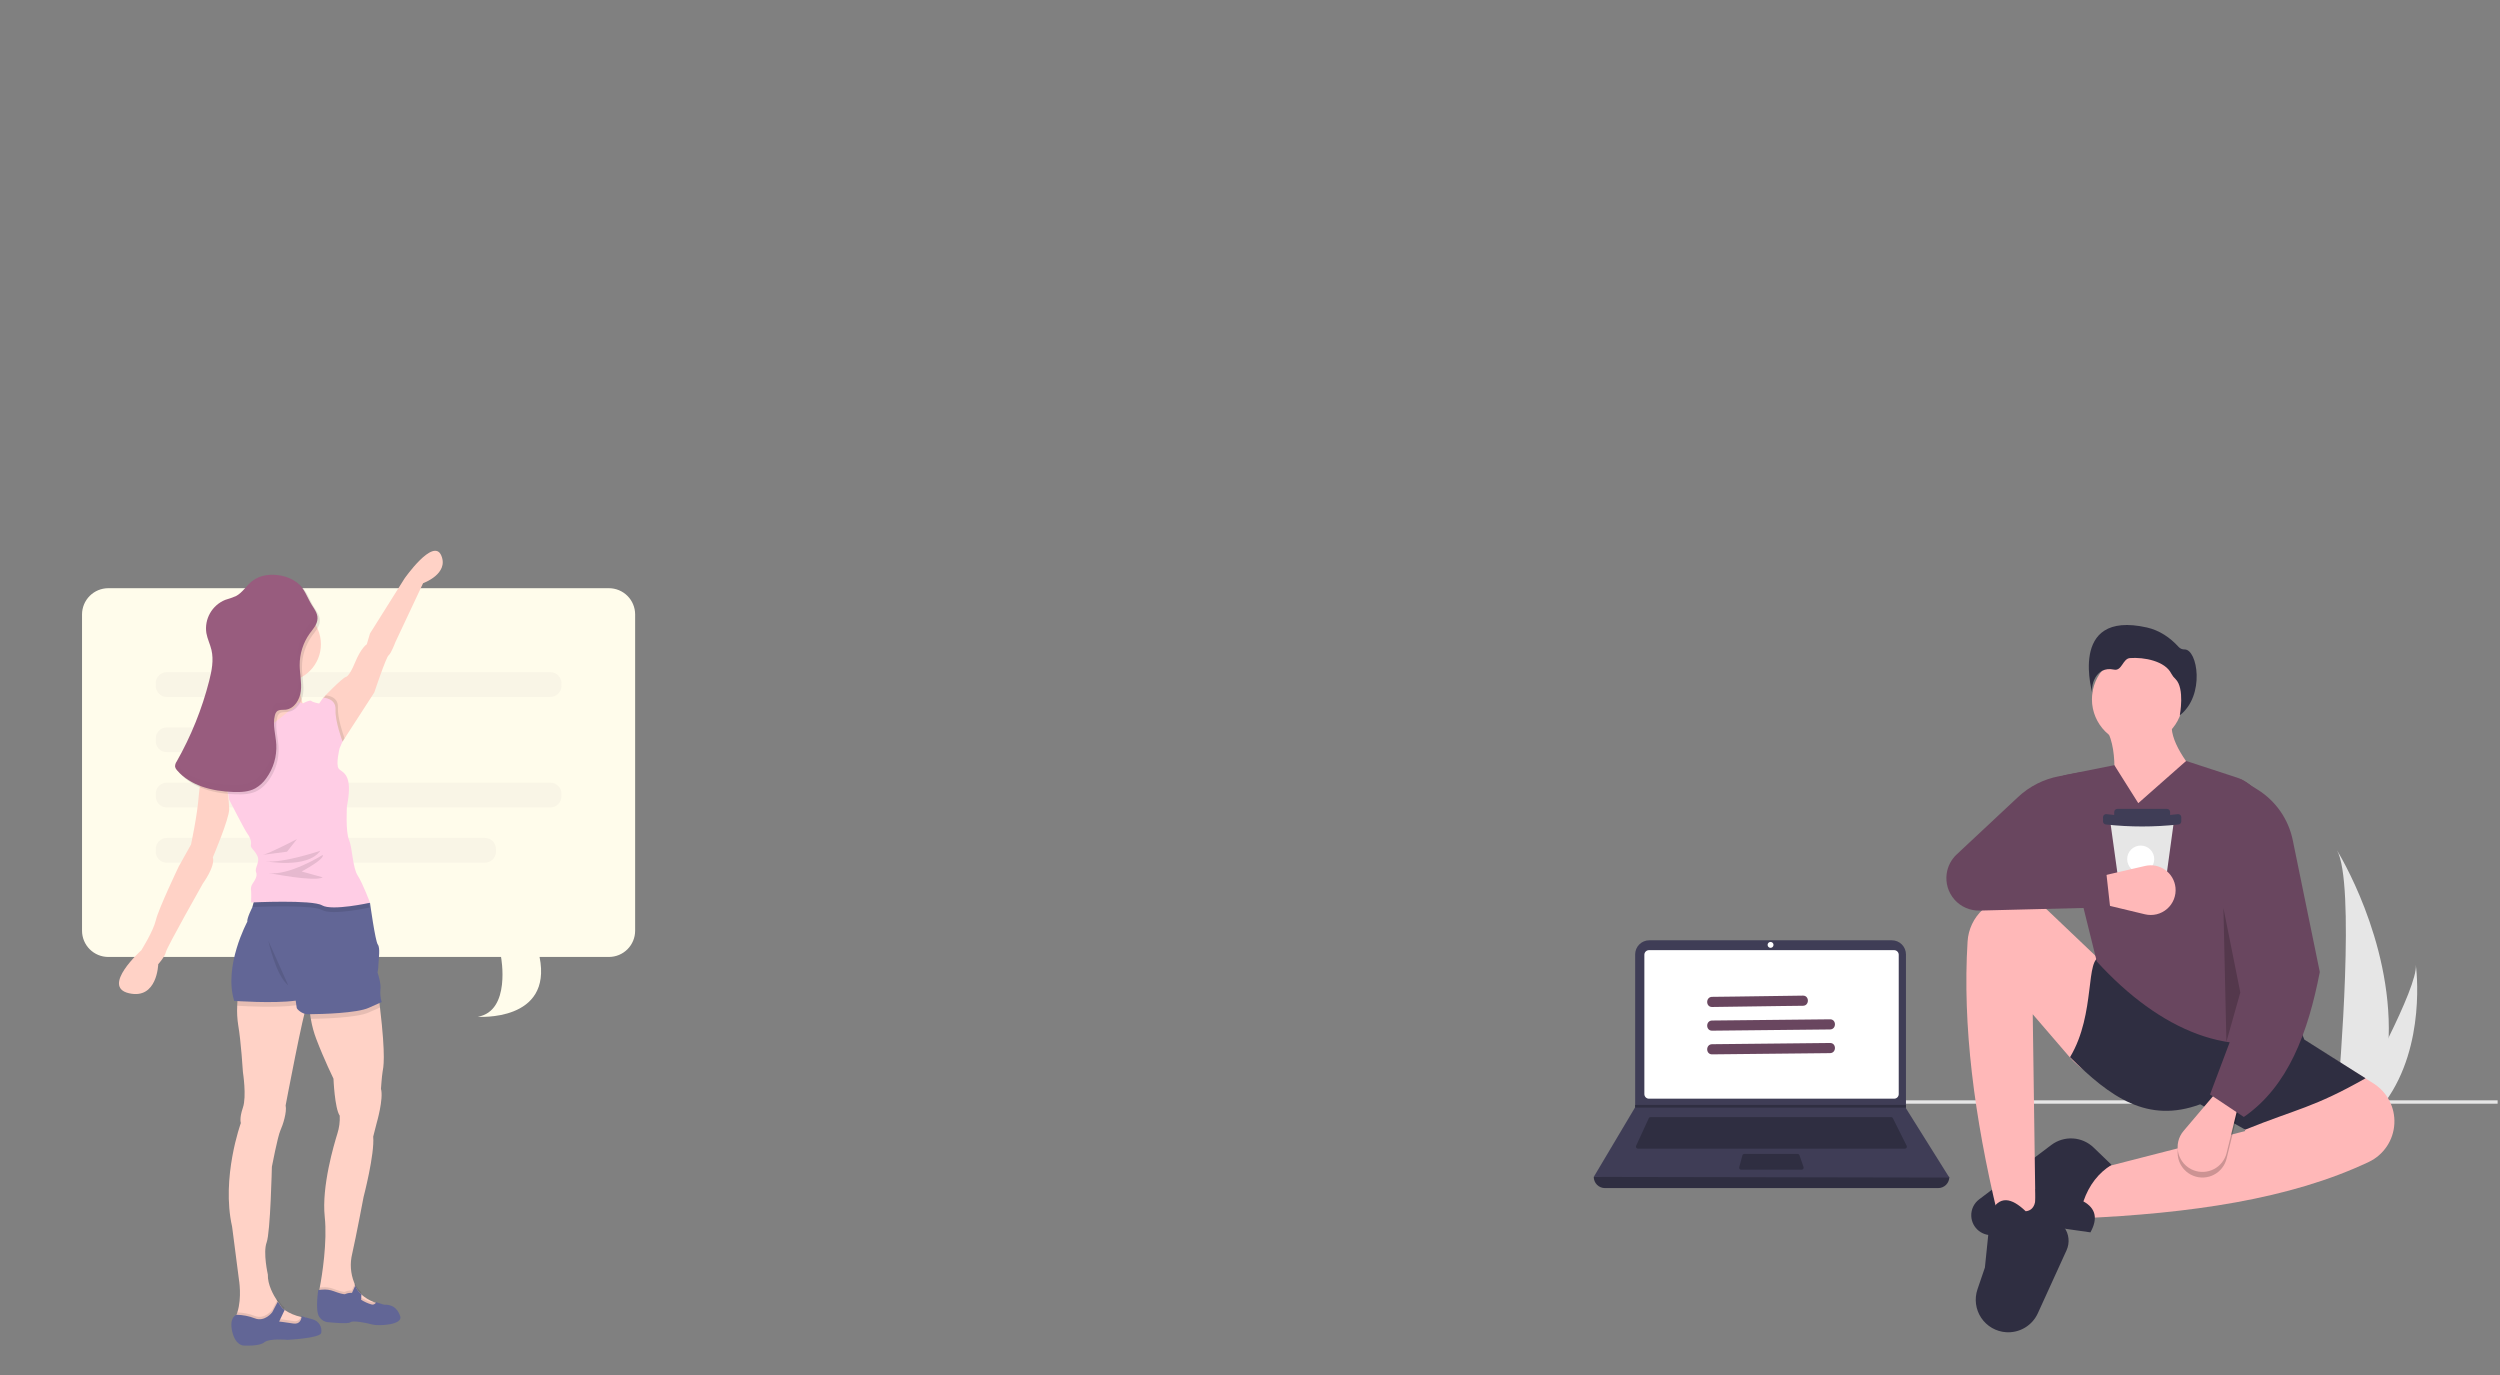 <svg width="1280" height="704" viewBox="0 0 1280 704" fill="none" xmlns="http://www.w3.org/2000/svg">
<rect x="0" y="0" width="1280" height="704" fill="#808080" stroke="none"/>
<path d="M311.8 301.16H55.4C51.849 301.171 48.447 302.586 45.936 305.097C43.426 307.607 42.011 311.01 42 314.56V476.56C42.011 480.111 43.426 483.513 45.936 486.024C48.447 488.535 51.849 489.95 55.4 489.96H256.53C256.53 489.96 261.75 517.62 244.62 520.59C244.62 520.59 282.96 523.34 276.26 489.96H311.8C315.35 489.95 318.751 488.534 321.26 486.023C323.769 483.512 325.182 480.11 325.19 476.56V314.56C325.182 311.011 323.769 307.608 321.26 305.097C318.751 302.586 315.35 301.171 311.8 301.16Z" fill="#FFFCEB"/>
<g opacity="0.2">
<path opacity="0.2" d="M281.78 344.16H85.42C82.289 344.16 79.75 346.699 79.75 349.83V351.15C79.75 354.282 82.289 356.82 85.42 356.82H281.78C284.911 356.82 287.45 354.282 287.45 351.15V349.83C287.45 346.699 284.911 344.16 281.78 344.16Z" fill="#69465F"/>
<path opacity="0.2" d="M281.78 400.74H85.42C82.289 400.74 79.75 403.279 79.75 406.41V407.73C79.75 410.862 82.289 413.4 85.42 413.4H281.78C284.911 413.4 287.45 410.862 287.45 407.73V406.41C287.45 403.279 284.911 400.74 281.78 400.74Z" fill="#69465F"/>
<path opacity="0.2" d="M248.26 429.03H85.42C82.289 429.03 79.75 431.569 79.75 434.7V436.02C79.75 439.152 82.289 441.69 85.42 441.69H248.26C251.391 441.69 253.93 439.152 253.93 436.02V434.7C253.93 431.569 251.391 429.03 248.26 429.03Z" fill="#69465F"/>
<path opacity="0.2" d="M164.14 372.45H85.42C82.289 372.45 79.75 374.989 79.75 378.12V379.44C79.75 382.572 82.289 385.11 85.42 385.11H164.14C167.271 385.11 169.81 382.572 169.81 379.44V378.12C169.81 374.989 167.271 372.45 164.14 372.45Z" fill="#69465F"/>
</g>
<path d="M216.63 298.59L202.42 328.81C202.42 328.81 200.32 334.48 198.97 335.53C197.62 336.58 191.65 354.53 191.65 354.53L176.42 378.07L175.42 379.67L169.42 378.02L165.23 362.35L165.49 357.8V357.23C165.49 357.23 174.92 347.37 177.01 346.62C177.01 346.62 178.65 346.81 181.8 339.17C184.95 331.53 187.8 329.87 187.8 329.87L189.44 324.33L207.1 296.22C207.1 296.22 221.9 274.99 225.93 284.41C229.96 293.83 216.63 298.59 216.63 298.59Z" fill="#FFD2C6"/>
<path d="M157.63 513.24C157.582 513.754 157.418 514.25 157.15 514.69C155.51 517.08 146.24 565.98 146.24 565.98C146.98 569.28 144.9 575.86 143.54 578.85C142.18 581.84 139.2 597.39 139.2 597.39C139.2 597.39 138.46 630.89 136.52 636.12C134.58 641.35 137.14 652.57 137.14 652.57C136.95 657.73 140.05 663.18 141.89 665.96C142.03 666.14 142.14 666.32 142.25 666.47C142.85 667.33 143.25 667.82 143.25 667.82C143.752 668.824 144.465 669.708 145.34 670.41C145.47 670.52 145.61 670.62 145.76 670.73C148.3 672.438 151.145 673.64 154.14 674.27L154.43 674.33C155.63 674.6 156.43 674.7 156.43 674.7L157.17 678.7L149.25 680.34L134.15 681.34C134.15 681.34 116.35 682.69 120.39 674.76C120.674 674.219 120.918 673.657 121.12 673.08V673.08C121.27 672.7 121.41 672.3 121.53 671.9C123.96 664.28 122.32 655.02 122.32 655.02L118.84 628.07C113.17 602.95 123.32 574.98 123.32 574.98C123.32 574.98 122.43 572.74 124.38 567.06C126.33 561.38 124.38 548.97 124.38 548.97C124.38 548.97 123.38 532.97 121.99 525.04C121.459 521.712 121.278 518.337 121.45 514.97C121.514 512.995 121.694 511.025 121.99 509.07L156.09 504.55C156.09 504.55 158.01 510.07 157.63 513.24Z" fill="#FFD2C6"/>
<path opacity="0.1" d="M157.13 678.75L149.21 680.39L134.11 681.39C134.11 681.39 116.31 682.74 120.35 674.81C120.634 674.269 120.878 673.707 121.08 673.13V673.13C121.23 672.75 121.37 672.35 121.49 671.95C124.571 672.046 127.614 672.662 130.49 673.77C135.56 675.77 139.38 670.62 139.38 670.62L141.84 665.92L142.2 665.24C142.8 666.1 143.2 666.59 143.2 666.59C143.789 667.746 144.651 668.742 145.71 669.49L145.29 670.37L142.9 675.37C142.9 675.37 145.96 675.68 150.15 676.37C150.959 676.59 151.821 676.487 152.555 676.084C153.29 675.682 153.84 675.01 154.09 674.21L154.38 674.27C155.58 674.54 156.38 674.64 156.38 674.64L157.13 678.75Z" fill="black"/>
<path d="M164.46 682.48C163.86 685.17 147.19 686 147.19 686C147.19 686 137.91 685.1 135.31 687.27C132.71 689.44 125.05 688.92 124.75 688.92C124.45 688.92 120.42 688.76 118.84 681.52C117.31 674.46 120.9 673.23 121.08 673.17C124.307 673.215 127.501 673.834 130.51 675C135.58 677 139.4 671.86 139.4 671.86L142.22 666.47C142.82 667.33 143.22 667.82 143.22 667.82C143.804 668.982 144.667 669.982 145.73 670.73L142.92 676.64C142.92 676.64 145.98 676.95 150.17 677.64C153.52 678.18 154.25 675.45 154.4 674.35C154.41 674.201 154.41 674.05 154.4 673.9C154.4 673.9 157.01 674.65 160.22 675.55C161.667 675.963 162.906 676.905 163.691 678.189C164.477 679.472 164.751 681.004 164.46 682.48Z" fill="#626696"/>
<path d="M195.87 548.88C195.47 551.27 195.06 557.46 195.06 557.46C196.46 562.64 192.87 574.95 192.87 574.95L191.08 581.95C191.88 590.95 186.15 612.86 186.15 612.86C186.15 612.86 182.31 633.2 180.31 641.98C179.116 646.853 179.466 651.975 181.31 656.64C181.41 656.88 181.47 657 181.47 657C181.47 657.17 181.54 657.33 181.59 657.49C181.64 657.65 181.72 657.97 181.8 658.2C182.259 659.426 182.937 660.557 183.8 661.54C184.128 661.934 184.486 662.301 184.87 662.64L184.93 662.7C186.807 664.362 188.959 665.685 191.29 666.61V666.61L192.29 667.01C193.327 667.402 194.386 667.736 195.46 668.01C195.578 668.044 195.699 668.07 195.82 668.09L195.01 672.79L184.45 670.09L170.3 665.5L163.3 661.5C163.3 661.5 163.38 661.12 163.52 660.39C163.52 660.39 163.52 660.31 163.52 660.27C163.58 659.96 163.64 659.59 163.73 659.17C164.92 653.07 167.63 635.77 166.27 623.07C164.58 607.32 171.14 585.58 172.74 580.4C173.688 577.441 174.094 574.334 173.94 571.23C171.34 567.43 170.74 552.29 170.74 552.29C170.74 552.29 165.96 542.51 162 532.14C160.694 528.754 159.739 525.242 159.15 521.66C158.689 519.134 158.494 516.567 158.57 514C158.57 514 190.69 484.69 194.21 513.07C194.33 514.07 194.44 514.95 194.55 515.85C197.63 541.79 196.25 546.57 195.87 548.88Z" fill="#FFD2C6"/>
<path opacity="0.1" d="M195.87 668.12L195.06 672.82L184.5 670.12L170.35 665.53L163.35 661.53C163.35 661.53 163.43 661.15 163.57 660.42C163.57 660.42 163.57 660.34 163.57 660.3C163.63 659.99 163.69 659.62 163.78 659.2L164.78 659.1H164.86C166.872 658.914 168.9 659.187 170.79 659.9C173.09 660.77 176.11 661.76 176.73 661.34C177.799 660.882 178.959 660.677 180.12 660.74L181.59 657.52L181.8 657.03C182.256 658.257 182.934 659.389 183.8 660.37C184.148 660.784 184.526 661.171 184.93 661.53L184.87 662.67L184.79 664.28C186.368 665.291 188.078 666.082 189.87 666.63C190.336 666.746 190.824 666.746 191.29 666.63V666.63L192.29 667.03C193.327 667.422 194.386 667.756 195.46 668.03C195.595 668.069 195.732 668.099 195.87 668.12Z" fill="black"/>
<path d="M190.63 678.15C187.68 677.3 180.57 675.95 179.42 677C178.27 678.05 168.42 677 168.42 677C167.385 676.982 166.372 676.696 165.48 676.17C164.588 675.645 163.848 674.897 163.33 674C161.33 670.81 162.94 660.49 162.94 660.49L163.67 660.42L164.89 660.3H164.97C166.982 660.108 169.011 660.382 170.9 661.1C173.2 661.96 176.22 662.95 176.84 662.54C177.907 662.077 179.069 661.872 180.23 661.94L181.91 658.23C182.369 659.456 183.047 660.587 183.91 661.57C184.258 661.984 184.636 662.371 185.04 662.73L184.9 665.48C186.48 666.486 188.189 667.274 189.98 667.82C190.413 667.997 190.894 668.017 191.339 667.877C191.785 667.736 192.167 667.444 192.42 667.05C192.5 666.923 192.561 666.785 192.6 666.64C192.69 666.81 193.66 667.14 196.77 668.03C200.15 667.84 203.41 669.31 204.91 673.89C206.41 678.47 193.52 678.99 190.63 678.15Z" fill="#626696"/>
<path opacity="0.1" d="M157.63 513.24C156.97 513.43 156.37 513.61 155.81 513.79C154.371 514.231 152.895 514.543 151.4 514.72C141.97 516.05 126.4 515.25 121.47 514.94C121.534 512.965 121.714 510.995 122.01 509.04L156.11 504.52C156.11 504.52 158.01 510.07 157.63 513.24Z" fill="black"/>
<path d="M187.35 504.96C187.35 504.96 174.83 506.9 164.65 509.13C161.25 509.87 158.11 510.64 155.79 511.4C154.348 511.832 152.873 512.143 151.38 512.33C140.04 513.92 119.9 512.45 119.9 512.45C114.37 494.51 126.62 471.92 126.62 471.92C126.33 470.12 129.17 464.6 129.17 464.6L129.22 464.42L130.96 458.02H177.47L178.04 460.77L179.22 466.37L186.52 501.04L187.35 504.96Z" fill="#626696"/>
<path opacity="0.1" d="M194.55 515.84L194.27 515.96L188.83 518.37C182.94 521.09 165.31 521.6 159.15 521.65C158.689 519.124 158.494 516.557 158.57 513.99C158.57 513.99 190.69 484.68 194.21 513.06C194.33 514.07 194.44 514.94 194.55 515.84Z" fill="black"/>
<path d="M195.41 513.07L194.27 513.57L188.83 515.99C182.83 518.75 164.64 519.24 158.83 519.27H157.3C154.61 519.18 151.92 516.66 151.92 516C151.92 515.64 151.64 513.87 151.4 512.35C151.2 511.13 151.02 510.08 151.02 510.08C151.02 510.08 139.02 504.9 132.93 500.71C128.36 497.6 129.51 475.5 130.4 464.39C130.71 460.56 130.98 458.04 130.98 458.04L178.06 460.79L184.66 461.17L188.44 462.01L189.44 462.22C189.44 462.22 192.14 481.96 193.44 483.6C194.74 485.24 193.9 490.78 193.74 493.93C193.734 495.275 193.586 496.616 193.3 497.93C193.3 497.93 195.24 503.47 194.78 506.57C194.574 508.757 194.788 510.964 195.41 513.07V513.07Z" fill="#626696"/>
<path d="M145.02 349.14C155.674 349.14 164.31 340.504 164.31 329.85C164.31 319.197 155.674 310.56 145.02 310.56C134.366 310.56 125.73 319.197 125.73 329.85C125.73 340.504 134.366 349.14 145.02 349.14Z" fill="#FFD2C6"/>
<path d="M135.63 337.9C135.63 337.9 136.97 356.17 133.24 360.36C129.51 364.55 119.78 372.47 119.78 372.47L122.78 384.88L139.68 386.83L159.42 365.74L154.93 360.21C154.93 360.21 151.49 348.54 154.33 342.71C157.17 336.88 135.63 337.9 135.63 337.9Z" fill="#FFD2C6"/>
<path opacity="0.1" d="M176.42 378.07L175.42 379.67L169.42 378.02L165.23 362.35L165.49 357.8L166.72 356.03C166.72 356.03 173.3 356.19 173.01 362.17C172.72 367.42 175.71 376.07 176.42 378.07Z" fill="black"/>
<path opacity="0.1" d="M189.43 464.6C189.43 464.6 184.67 465.66 179.22 466.37C173.77 467.08 167.48 467.44 164.9 465.94C160.57 463.38 137.11 464.11 130.38 464.37C129.9 464.37 129.52 464.37 129.22 464.42L130.96 458.02H177.47L178.04 460.77L184.64 461.15L188.42 461.99C189.05 463.54 189.43 464.6 189.43 464.6Z" fill="black"/>
<path d="M165.51 357.22C165.51 357.22 172.09 357.37 171.79 363.35C171.49 369.33 175.38 379.65 175.38 379.65L173.88 383.09C173.88 383.09 171.79 391.46 173.43 393.56C175.07 395.66 181.06 395.65 177.62 412.85C177.62 412.85 176.88 425.71 178.67 429.9C180.46 434.09 180.46 444.1 183.15 448.29C185.84 452.48 189.44 462.2 189.44 462.2C189.44 462.2 169.99 466.53 164.91 463.54C159.83 460.55 128.57 462.07 128.57 462.07C128.57 462.07 128.72 456.83 128.57 456.24C128.433 455.586 128.429 454.911 128.558 454.254C128.687 453.598 128.946 452.975 129.32 452.42C130.32 451 132.01 448.61 131.11 446.52C130.21 444.43 133.36 441.34 131.71 438.1C130.06 434.86 128.06 434.21 128.46 432.44C128.86 430.67 127.82 428.27 126.63 426.78C125.44 425.29 117.35 409.48 117.35 409.48L116.01 402.07C116.01 402.07 105.6 394.44 105.79 390.85C105.98 387.26 109.73 382.29 109.73 382.29L119.73 372.46C119.73 372.46 125.26 378.46 130.64 376.35C136.02 374.24 147.63 364.24 147.63 364.24C147.63 364.24 151.77 362 152.07 360.36C152.37 358.72 154.91 360.21 154.91 360.21C154.91 360.21 158.65 358.16 159.4 358.88C160.15 359.6 163.4 360.21 163.4 360.21L165.51 357.22Z" fill="#FFCDE5"/>
<path d="M108.98 388.37L105.79 390.86C105.79 390.86 102.55 396.7 101.79 407.16C101.03 417.62 97.79 432.42 97.79 432.42L91.51 443.65C91.51 443.65 81.16 465.32 79.82 471.07C78.48 476.82 72.34 486.55 72.34 486.55C72.34 486.55 51.55 505.23 66.06 508.55C80.57 511.87 81.01 493.68 81.01 493.68C81.01 493.68 84.4 489.94 84.95 487.4C85.5 484.86 103.89 452.33 103.89 452.33C103.89 452.33 110.33 443.58 108.98 438.95C108.98 438.95 117.35 419.26 117.35 414.32C117.192 410.211 116.744 406.117 116.01 402.07L117.35 391.75L108.98 388.37Z" fill="#FFD2C6"/>
<path opacity="0.1" d="M152.05 429.6C152.05 429.6 137.39 437.27 134.55 437.67C131.71 438.07 146.96 436.07 146.96 436.07L152.05 429.6Z" fill="black"/>
<path opacity="0.1" d="M164.01 435.58C164.01 435.58 144.57 442.16 136.01 440.96C136.05 440.96 157.28 445 164.01 435.58Z" fill="black"/>
<path opacity="0.1" d="M165.21 437.73C165.21 437.73 147.71 448.73 137.39 446.94C137.39 446.94 161.47 451.73 165.21 449.19L154.44 446.19C154.44 446.19 166.41 439.87 165.21 437.73Z" fill="black"/>
<path opacity="0.1" d="M145.05 295.91C139.99 294.91 134.38 295.51 130.33 298.69C127.33 301.05 125.33 304.69 121.96 306.41C120.176 307.161 118.35 307.805 116.49 308.34C113.209 309.681 110.475 312.087 108.728 315.171C106.981 318.255 106.323 321.837 106.86 325.34C107.39 328.34 108.78 331.04 109.46 333.96C110.68 339.18 109.61 344.65 108.28 349.84C104.591 364.264 98.992 378.13 91.63 391.07C91.043 391.871 90.75 392.849 90.8 393.84C90.975 394.507 91.32 395.116 91.8 395.61C98.71 403.61 109.96 406.34 120.52 406.7C124.41 406.83 128.52 406.7 131.9 404.81C134.103 403.544 135.999 401.806 137.45 399.72C141.136 394.689 142.966 388.538 142.63 382.31C142.34 377.31 140.63 372.22 141.92 367.37C142.057 366.693 142.367 366.062 142.82 365.54C143.96 364.38 145.82 364.68 147.46 364.49C151.85 363.98 154.69 359.35 155.21 354.97C155.73 350.59 154.63 346.16 154.61 341.75C154.586 335.91 156.41 330.212 159.82 325.47C161.28 323.47 163.15 321.47 163.64 318.96C164.26 315.81 162.43 313.49 160.85 310.96C158.4 307.08 157.2 302.55 153.47 299.59C150.988 297.724 148.105 296.464 145.05 295.91V295.91Z" fill="black"/>
<path d="M143.85 294.71C138.8 293.71 133.18 294.31 129.13 297.5C126.13 299.85 124.13 303.5 120.76 305.22C118.98 305.969 117.157 306.61 115.3 307.14C112.018 308.481 109.283 310.886 107.534 313.97C105.785 317.053 105.125 320.636 105.66 324.14C106.19 327.14 107.58 329.84 108.27 332.77C109.49 337.99 108.41 343.45 107.09 348.64C103.41 363.062 97.82 376.928 90.47 389.87C89.882 390.666 89.592 391.643 89.65 392.63C89.819 393.299 90.164 393.911 90.65 394.4C97.57 402.4 108.81 405.13 119.37 405.49C123.26 405.63 127.37 405.49 130.75 403.61C132.954 402.341 134.849 400.599 136.3 398.51C139.966 393.486 141.785 387.351 141.45 381.14C141.16 376.14 139.45 371.05 140.75 366.19C140.884 365.514 141.191 364.883 141.64 364.36C142.78 363.2 144.64 363.5 146.29 363.36C150.68 362.85 153.51 358.22 154.03 353.83C154.55 349.44 153.46 345.03 153.43 340.61C153.393 334.754 155.213 329.037 158.63 324.28C160.09 322.28 161.95 320.28 162.44 317.76C163.06 314.61 161.24 312.3 159.66 309.76C157.21 305.88 156.01 301.35 152.27 298.4C149.791 296.527 146.907 295.263 143.85 294.71Z" fill="#985C7E"/>
<path opacity="0.1" d="M137.39 481.69C137.39 481.69 141.23 499.63 147.61 504.52L137.39 481.69Z" fill="black"/>
<g opacity="0.1">
<path opacity="0.1" d="M106.8 328.14C106.6 327.44 106.37 326.74 106.13 326.05C106.33 326.75 106.56 327.45 106.8 328.14Z" fill="black"/>
<path opacity="0.1" d="M161.36 312.48C161.407 313.045 161.38 313.613 161.28 314.17C160.78 316.7 158.92 318.67 157.46 320.69C154.047 325.426 152.223 331.123 152.25 336.96C152.25 341.38 153.36 345.79 152.84 350.18C152.32 354.57 149.49 359.18 145.1 359.71C143.48 359.9 141.59 359.59 140.46 360.71C140.007 361.232 139.697 361.863 139.56 362.54C138.29 367.4 139.98 372.48 140.26 377.49C140.598 383.699 138.782 389.835 135.12 394.86C133.666 396.947 131.772 398.688 129.57 399.96C126.14 401.81 122.08 401.96 118.18 401.84C107.8 401.49 96.76 398.84 89.82 391.13C89.635 391.586 89.576 392.084 89.65 392.57C89.819 393.239 90.164 393.851 90.65 394.34C97.57 402.34 108.81 405.07 119.37 405.43C123.26 405.57 127.37 405.43 130.75 403.55C132.952 402.278 134.846 400.537 136.3 398.45C139.966 393.426 141.785 387.291 141.45 381.08C141.16 376.08 139.45 370.99 140.75 366.13C140.884 365.454 141.191 364.823 141.64 364.3C142.78 363.14 144.64 363.44 146.29 363.3C150.68 362.79 153.51 358.16 154.03 353.77C154.55 349.38 153.46 344.97 153.43 340.55C153.406 334.715 155.225 329.02 158.63 324.28C160.09 322.28 161.95 320.28 162.44 317.76C162.755 315.927 162.37 314.042 161.36 312.48Z" fill="black"/>
</g>
<path d="M1223.01 531.123C1222.71 542.234 1220.85 553.247 1217.48 563.839C1217.4 564.084 1217.32 564.326 1217.24 564.572H1196.61C1196.63 564.352 1196.66 564.106 1196.68 563.839C1198.05 548.024 1205.98 451.771 1196.5 435.311C1197.33 436.646 1224.61 480.873 1223.01 531.123Z" fill="#E6E6E6"/>
<path d="M1221.46 563.839C1221.29 564.084 1221.11 564.33 1220.93 564.572H1205.45C1205.57 564.363 1205.7 564.117 1205.86 563.839C1208.42 559.224 1215.98 545.427 1223.01 531.123C1230.56 515.752 1237.49 499.798 1236.9 494.024C1237.08 495.327 1242.31 535.027 1221.46 563.839Z" fill="#E6E6E6"/>
<path d="M1278.78 563.366H842.278V565.098H1278.78V563.366Z" fill="#E6E6E6"/>
<path d="M1065.26 623.765L1068.14 599.989L1149.56 579.095L1140.19 550.997C1146.71 532.283 1158.17 523.109 1179.1 532.264L1215.09 554.626C1218.59 556.799 1221.44 559.873 1223.35 563.525C1225.25 567.177 1226.14 571.274 1225.91 575.386V575.386C1225.69 579.515 1224.36 583.508 1222.06 586.943C1219.76 590.378 1216.58 593.128 1212.84 594.903C1172.54 614.005 1121.18 621.315 1065.26 623.765Z" fill="#FFB8B8"/>
<path d="M1070.3 630.97L1045.09 627.368L1021.5 632.181C1020.06 632.476 1018.56 632.454 1017.13 632.116C1015.69 631.777 1014.35 631.132 1013.19 630.223C1012.02 629.314 1011.07 628.164 1010.4 626.852C1009.73 625.54 1009.35 624.097 1009.29 622.624V622.624C1009.22 620.976 1009.55 619.335 1010.25 617.844C1010.96 616.353 1012.02 615.056 1013.33 614.063L1050.29 586.217C1053.46 583.829 1057.38 582.649 1061.34 582.888C1065.3 583.128 1069.05 584.772 1071.91 587.525L1081.11 596.387C1074.53 600.473 1069.63 606.603 1066.7 615.119C1073.03 618.599 1074.23 623.882 1070.3 630.97Z" fill="#2F2E41"/>
<path d="M1094.39 381.35C1107.27 381.35 1117.71 370.909 1117.71 358.029C1117.71 345.149 1107.27 334.708 1094.39 334.708C1081.51 334.708 1071.07 345.149 1071.07 358.029C1071.07 370.909 1081.51 381.35 1094.39 381.35Z" fill="#FFB8B8"/>
<path d="M1130.82 404.018L1078.59 425.993C1082.83 404.677 1084.95 385.26 1078.59 373.398L1112.09 369.435C1110.43 378.551 1118.9 390.76 1130.82 404.018Z" fill="#FFB8B8"/>
<path d="M1042.21 623.045L1022.75 621.604C1010.83 571.909 1004.73 524.937 1007.4 482.069C1007.77 475.811 1010.56 469.942 1015.17 465.693C1019.78 461.445 1025.86 459.147 1032.12 459.283C1038.15 459.42 1043.9 461.797 1048.27 465.95L1073.42 489.889C1084.64 500.481 1093.35 513.447 1098.91 527.839C1106.04 546.499 1103.48 556.96 1086.47 555.183C1075.84 553.998 1066.07 548.802 1059.14 540.654L1040.76 519.295L1042.21 623.045Z" fill="#FFB8B8"/>
<path d="M1027.14 682.097C1024.59 681.931 1022.11 681.18 1019.9 679.902C1017.69 678.624 1015.8 676.854 1014.38 674.729C1012.96 672.604 1012.05 670.181 1011.72 667.647C1011.39 665.113 1011.65 662.538 1012.47 660.119L1016.27 648.982L1019.15 620.883C1023.59 611.824 1029.88 613.18 1037.16 620.163C1041.79 619.708 1042.79 615.076 1042.21 608.635L1056.81 628.297C1058.06 629.979 1058.84 631.967 1059.06 634.051C1059.28 636.136 1058.94 638.241 1058.07 640.149L1043.37 672.393C1041.97 675.466 1039.66 678.04 1036.77 679.773C1033.87 681.506 1030.51 682.317 1027.14 682.097V682.097Z" fill="#2F2E41"/>
<path d="M1211.16 552.077C1184.5 567.207 1176.15 567.646 1149.56 578.375L1126.5 565.406C1099.42 575.418 1080.43 561.693 1059.86 541.27C1073.32 518.845 1067.37 489.704 1075.71 490.116L1175.49 521.457L1179.82 532.264L1211.16 552.077Z" fill="#2F2E41"/>
<path d="M1179.1 528.662C1143.86 543.912 1105.93 527.766 1073.55 492.277L1052.11 405.688C1051.85 404.734 1051.8 403.739 1051.94 402.763C1052.09 401.786 1052.43 400.851 1052.95 400.013C1053.48 399.175 1054.16 398.453 1054.98 397.891C1055.79 397.329 1056.7 396.939 1057.67 396.746L1082.55 391.77L1094.8 411.223L1119.3 389.609L1145.31 398.114C1148.77 399.244 1151.86 401.294 1154.24 404.043C1156.63 406.791 1158.22 410.137 1158.85 413.721L1179.1 528.662Z" fill="#69465F"/>
<path opacity="0.2" d="M1123.13 602.068C1121.23 601.344 1119.53 600.174 1118.17 598.656C1116.82 597.139 1115.85 595.319 1115.34 593.348C1114.83 591.378 1114.81 589.314 1115.26 587.331C1115.72 585.348 1116.64 583.502 1117.96 581.95L1134.43 562.524L1145.95 569.009L1140.02 593.209C1139.59 594.96 1138.79 596.6 1137.68 598.02C1136.57 599.44 1135.17 600.608 1133.57 601.445C1131.98 602.283 1130.22 602.772 1128.42 602.879C1126.62 602.986 1124.82 602.71 1123.13 602.068Z" fill="black"/>
<path d="M1123.13 599.186C1121.23 598.462 1119.53 597.292 1118.17 595.775C1116.82 594.257 1115.85 592.437 1115.34 590.466C1114.83 588.496 1114.81 586.432 1115.26 584.449C1115.72 582.466 1116.64 580.621 1117.96 579.068L1134.43 559.642L1145.95 566.127L1140.02 590.327C1139.59 592.078 1138.79 593.718 1137.68 595.138C1136.57 596.558 1135.17 597.726 1133.57 598.563C1131.98 599.401 1130.22 599.89 1128.42 599.997C1126.62 600.104 1124.82 599.828 1123.13 599.186V599.186Z" fill="#FFB8B8"/>
<path d="M1148.84 571.89L1131.54 560.363L1156.76 493.358L1147.4 398.975L1155.94 404.315C1160.52 407.181 1164.48 410.948 1167.57 415.389C1170.65 419.83 1172.8 424.851 1173.89 430.148L1187.74 497.681C1181.68 528.809 1171.58 556.197 1148.84 571.89Z" fill="#69465F"/>
<path opacity="0.2" d="M1138.39 464.899L1147.04 508.128L1139.92 533.411L1138.39 464.899Z" fill="black"/>
<path d="M1071.58 356.029C1071.58 356.029 1058.14 312.048 1099.21 321.272C1105.59 322.702 1111.09 326.406 1115.47 331.249C1115.86 331.673 1116.34 332.006 1116.87 332.224C1117.41 332.442 1117.99 332.541 1118.56 332.513C1125.12 332.513 1129.18 355.959 1116.05 366.27C1116.05 366.27 1118.73 352.396 1113.86 347.668C1112.99 346.868 1112.26 345.925 1111.7 344.879C1108.53 338.489 1097.88 336.392 1090.54 336.936C1086.79 337.213 1086.46 343.75 1082.31 342.837C1072.87 340.76 1069.85 351.699 1071.58 356.029Z" fill="#2F2E41"/>
<path d="M1112.92 421.308L1112.65 423.3L1110.97 435.587L1108.22 455.71L1107.53 460.748C1107.48 461.133 1107.29 461.485 1107 461.74C1106.71 461.996 1106.33 462.136 1105.94 462.136H1087.62C1087.23 462.136 1086.85 461.996 1086.56 461.742C1086.27 461.487 1086.08 461.136 1086.02 460.752L1085.32 455.71L1082.53 435.587L1080.82 423.291L1080.55 421.312C1080.52 421.085 1080.53 420.854 1080.6 420.634C1080.66 420.414 1080.78 420.21 1080.93 420.037C1081.08 419.864 1081.26 419.725 1081.47 419.63C1081.68 419.535 1081.91 419.486 1082.14 419.486H1111.33C1111.56 419.486 1111.79 419.535 1111.99 419.63C1112.2 419.725 1112.39 419.863 1112.54 420.036C1112.69 420.208 1112.8 420.411 1112.87 420.631C1112.93 420.85 1112.95 421.081 1112.92 421.308V421.308Z" fill="#E6E6E6"/>
<path d="M1084.07 414.155H1109.49C1109.7 414.155 1109.91 414.196 1110.11 414.277C1110.3 414.358 1110.48 414.476 1110.63 414.625C1110.78 414.774 1110.89 414.951 1110.97 415.146C1111.06 415.34 1111.1 415.549 1111.1 415.76V417.881C1111.1 418.306 1110.93 418.715 1110.63 419.016C1110.33 419.317 1109.92 419.486 1109.49 419.486H1084.07C1083.65 419.486 1083.24 419.317 1082.94 419.016C1082.63 418.715 1082.47 418.306 1082.47 417.881V415.76C1082.47 415.549 1082.51 415.34 1082.59 415.146C1082.67 414.951 1082.79 414.774 1082.94 414.625C1083.08 414.476 1083.26 414.358 1083.46 414.277C1083.65 414.196 1083.86 414.155 1084.07 414.155V414.155Z" fill="#3F3D56"/>
<path d="M1115.22 422.152C1102.96 423.489 1090.6 423.489 1078.34 422.152C1078.13 422.152 1077.93 422.11 1077.73 422.029C1077.54 421.949 1077.36 421.83 1077.21 421.681C1077.06 421.532 1076.94 421.355 1076.86 421.161C1076.78 420.966 1076.74 420.757 1076.74 420.546V418.426C1076.74 418.215 1076.78 418.006 1076.86 417.811C1076.94 417.617 1077.06 417.44 1077.21 417.291C1077.36 417.141 1077.54 417.023 1077.73 416.943C1077.93 416.862 1078.13 416.82 1078.34 416.82C1090.59 418.326 1102.97 418.326 1115.22 416.82C1115.64 416.82 1116.05 416.99 1116.35 417.291C1116.65 417.592 1116.82 418 1116.82 418.426V420.546C1116.82 420.972 1116.65 421.38 1116.35 421.681C1116.05 421.982 1115.64 422.152 1115.22 422.152V422.152Z" fill="#3F3D56"/>
<path d="M1096.04 446.787C1099.86 446.787 1102.97 443.684 1102.97 439.858C1102.97 436.031 1099.86 432.929 1096.04 432.929C1092.21 432.929 1089.11 436.031 1089.11 439.858C1089.11 443.684 1092.21 446.787 1096.04 446.787Z" fill="white"/>
<path d="M1113.85 454.434C1114.06 456.458 1113.78 458.503 1113.04 460.397C1112.3 462.292 1111.11 463.98 1109.58 465.321C1108.05 466.662 1106.22 467.616 1104.24 468.103C1102.27 468.591 1100.2 468.597 1098.22 468.122L1073.46 462.176L1074.05 448.963L1098.33 443.354C1100.09 442.948 1101.91 442.92 1103.68 443.272C1105.45 443.624 1107.12 444.348 1108.59 445.396C1110.05 446.443 1111.28 447.791 1112.19 449.349C1113.1 450.908 1113.66 452.641 1113.85 454.434V454.434Z" fill="#FFB8B8"/>
<path d="M1080.39 464.539L1013.56 466.21C1011.14 466.27 1008.75 465.803 1006.53 464.843C1004.32 463.882 1002.34 462.45 1000.74 460.647C999.135 458.844 997.943 456.712 997.247 454.402C996.551 452.091 996.368 449.656 996.709 447.267V447.267C997.244 443.524 999.04 440.075 1001.8 437.492L1033.27 408.055C1039.11 402.595 1046.38 398.913 1054.23 397.44L1065.26 395.373L1071.74 444.365L1034.28 440.042L1078.23 445.086L1080.39 464.539Z" fill="#69465F"/>
<path d="M992.343 608.302H821.721C820.204 608.302 818.749 607.7 817.676 606.627C816.603 605.554 816 604.099 816 602.581V602.581C877.851 595.393 938.539 595.393 998.064 602.581C998.064 604.099 997.462 605.554 996.389 606.627C995.316 607.7 993.861 608.302 992.343 608.302Z" fill="#2F2E41"/>
<path d="M998.064 602.918L816 602.581L837.101 567.077L837.202 566.909V488.661C837.202 487.712 837.389 486.771 837.752 485.894C838.115 485.016 838.648 484.219 839.32 483.547C839.991 482.876 840.788 482.343 841.666 481.98C842.543 481.616 843.484 481.429 844.434 481.429H968.621C969.571 481.429 970.511 481.616 971.389 481.98C972.266 482.343 973.064 482.876 973.735 483.547C974.407 484.219 974.939 485.016 975.303 485.894C975.666 486.771 975.853 487.712 975.853 488.661V567.447L998.064 602.918Z" fill="#3F3D56"/>
<path d="M844.269 486.477C843.644 486.478 843.045 486.727 842.604 487.168C842.162 487.61 841.914 488.209 841.913 488.833V560.178C841.914 560.803 842.162 561.401 842.604 561.843C843.045 562.285 843.644 562.533 844.269 562.534H969.796C970.42 562.533 971.019 562.285 971.461 561.843C971.902 561.401 972.151 560.803 972.151 560.178V488.833C972.151 488.209 971.902 487.61 971.461 487.168C971.019 486.727 970.42 486.478 969.796 486.477L844.269 486.477Z" fill="white"/>
<path d="M845.094 571.957C844.901 571.957 844.712 572.013 844.549 572.117C844.387 572.221 844.257 572.369 844.176 572.544L837.675 586.679C837.604 586.833 837.573 587.002 837.585 587.171C837.596 587.34 837.65 587.503 837.742 587.645C837.833 587.788 837.959 587.905 838.107 587.987C838.256 588.068 838.422 588.11 838.592 588.11H975.32C975.492 588.11 975.662 588.066 975.812 587.983C975.962 587.899 976.089 587.778 976.179 587.632C976.27 587.485 976.321 587.318 976.329 587.146C976.337 586.974 976.3 586.803 976.223 586.649L969.156 572.515C969.073 572.347 968.944 572.205 968.784 572.107C968.625 572.008 968.441 571.956 968.253 571.957L845.094 571.957Z" fill="#2F2E41"/>
<path d="M906.527 485.299C907.364 485.299 908.042 484.621 908.042 483.785C908.042 482.949 907.364 482.271 906.527 482.271C905.691 482.271 905.013 482.949 905.013 483.785C905.013 484.621 905.691 485.299 906.527 485.299Z" fill="white"/>
<path d="M893.088 590.803C892.866 590.803 892.65 590.876 892.474 591.011C892.298 591.146 892.171 591.335 892.113 591.55L890.482 597.607C890.442 597.757 890.437 597.914 890.467 598.066C890.497 598.218 890.562 598.361 890.656 598.484C890.75 598.607 890.871 598.707 891.01 598.775C891.149 598.844 891.302 598.879 891.457 598.879H922.473C922.634 598.879 922.793 598.841 922.936 598.767C923.079 598.693 923.202 598.586 923.296 598.455C923.389 598.324 923.45 598.173 923.472 598.013C923.495 597.854 923.48 597.692 923.427 597.54L921.33 591.482C921.262 591.284 921.133 591.112 920.962 590.99C920.791 590.868 920.586 590.803 920.376 590.803H893.088Z" fill="#2F2E41"/>
<path d="M975.853 565.731V567.077H837.101L837.205 566.908V565.731H975.853Z" fill="#2F2E41"/>
<path d="M876.59 515.581C888.224 515.459 899.857 515.251 911.49 515.093C915.368 515.041 919.247 514.994 923.125 514.955C926.467 514.92 926.475 509.723 923.125 509.758C911.491 509.879 899.859 510.087 888.226 510.245C884.347 510.298 880.469 510.344 876.59 510.384C873.249 510.419 873.24 515.615 876.59 515.581Z" fill="#69465F"/>
<path d="M876.59 527.706L923.61 527.218L936.982 527.08C940.324 527.045 940.333 521.849 936.982 521.883L889.963 522.37L876.59 522.509C873.249 522.544 873.24 527.74 876.59 527.706Z" fill="#69465F"/>
<path d="M876.59 539.831L923.61 539.343L936.982 539.205C940.324 539.17 940.333 533.974 936.982 534.008L889.963 534.496L876.59 534.634C873.249 534.669 873.24 539.865 876.59 539.831Z" fill="#69465F"/>
</svg>
